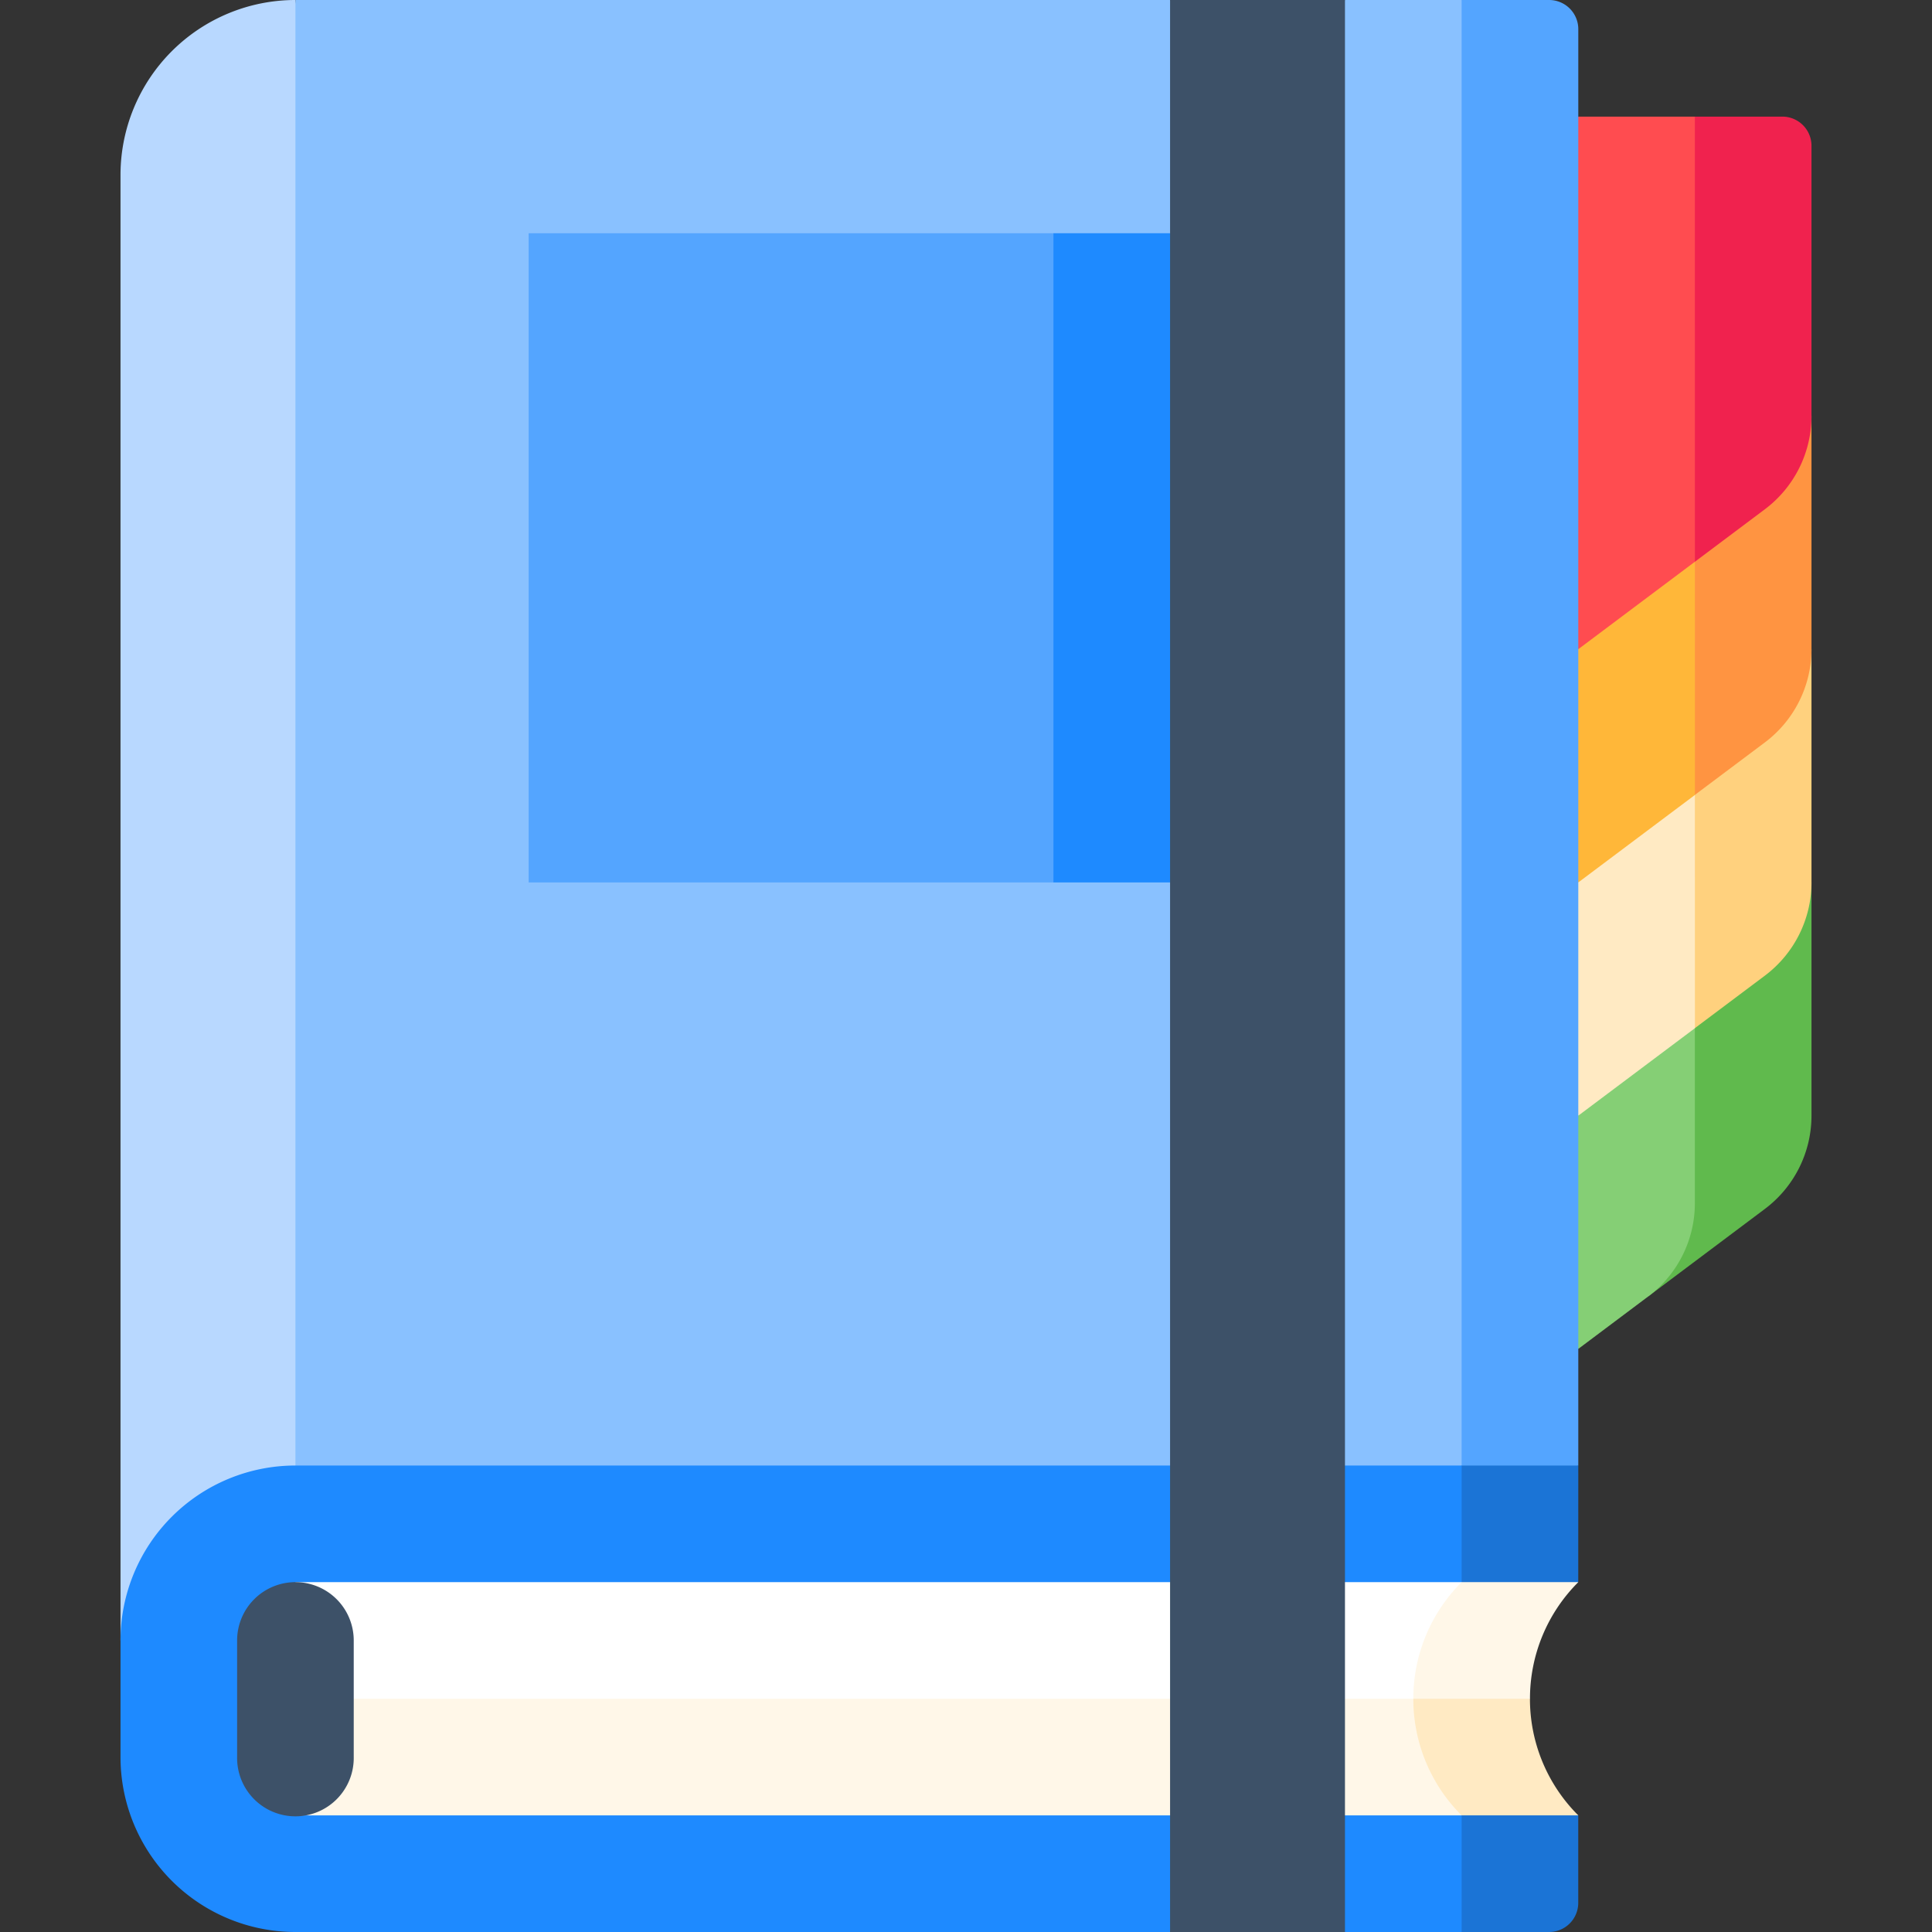<svg xmlns="http://www.w3.org/2000/svg" xmlns:xlink="http://www.w3.org/1999/xlink" width="130" height="130" viewBox="0 0 130 130"><rect x="0" y="0" width="130" height="130" fill="#333333" stroke="none"/><defs><style>.a,.q{fill:#fff;}.a{stroke:#707070;}.b{clip-path:url(#a);}.c{fill:#60ba4d;}.d{fill:#85cf75;}.e{fill:#ffd17e;}.f{fill:#ffeac3;}.g{fill:#ff9441;}.h{fill:#ffb739;}.i{fill:#f0224e;}.j{fill:#ff4c50;}.k{fill:#54a5ff;}.l{fill:#b8d8ff;}.m{fill:#89c1ff;}.n{fill:#1e8aff;}.o{fill:#1b74d6;}.p{fill:#fff7e8;}.r{fill:#3d5168;}</style><clipPath id="a"><rect class="a" width="130" height="130" transform="translate(749 387)"/></clipPath></defs><g class="b" transform="translate(-749 -387)"><g transform="translate(749 387)"><path class="c" d="M110.905,59.376V87.233l7.847-5.885a7.847,7.847,0,0,0,3.139-6.278V59.376Z"/><path class="d" d="M114.044,80.956V59.376H98.35L106.2,90.765l4.708-3.531A7.847,7.847,0,0,0,114.044,80.956Z"/><path class="e" d="M98.35,43.682l15.694,25.5,4.708-3.531a7.847,7.847,0,0,0,3.139-6.278V43.682Z"/><path class="f" d="M114.044,43.682H98.35L106.2,75.07l7.847-5.885Z"/><path class="g" d="M98.35,27.988l15.694,25.5,4.708-3.531a7.847,7.847,0,0,0,3.139-6.278V27.988Z"/><path class="h" d="M114.044,27.988H98.35L106.2,59.376l7.847-5.885Z"/><path class="i" d="M114.044,7.847,98.35,27.988,114.044,37.8l4.708-3.531a7.847,7.847,0,0,0,3.139-6.278V9.809a1.962,1.962,0,0,0-1.962-1.962Z"/><path class="j" d="M114.044,7.847H106.2L98.35,27.988,106.2,43.682l7.847-5.885Z"/><path class="k" d="M106.2,1.962v96.65L82.656,110.382V7.847L98.35,0h5.885A1.962,1.962,0,0,1,106.2,1.962Z"/><path class="l" d="M8.109,11.771v98.612H35.573L19.879,0A11.772,11.772,0,0,0,8.109,11.771Z"/><path class="m" d="M98.35,0H90.5L84.618,7.847,78.732,0H19.879V110.382H98.35Z"/><path class="n" d="M70.885,15.694,55.191,37.535,70.885,59.376H82.656V15.694Z"/><path class="k" d="M35.573,15.694H70.885V59.376H35.573Z"/><path class="o" d="M106.2,98.612H98.35L73.334,114.306,98.35,130h5.885a1.962,1.962,0,0,0,1.962-1.962v-5.885l-11.1-7.847,11.1-7.847Z"/><path class="n" d="M19.879,98.612A11.772,11.772,0,0,0,8.109,110.382v7.847A11.772,11.772,0,0,0,19.879,130H78.732l5.885-7.847L90.5,130H98.35V98.612Z"/><path class="p" d="M19.878,110.382H98.35v11.771H19.878Z"/><path class="q" d="M19.878,106.459H98.35v7.847H19.878Z"/><path class="f" d="M106.2,122.153H98.35a11.055,11.055,0,0,1-3.251-7.847l3.924-3.924,3.924,3.924A11.055,11.055,0,0,0,106.2,122.153Z"/><path class="p" d="M98.35,106.459H106.2a11.055,11.055,0,0,0-3.251,7.847H95.1A11.055,11.055,0,0,1,98.35,106.459Z"/><path class="r" d="M78.732,0H90.5V130H78.732Z"/><path class="r" d="M19.879,106.459a3.924,3.924,0,0,0-3.924,3.924v7.847a3.924,3.924,0,1,0,7.847,0v-7.847A3.924,3.924,0,0,0,19.879,106.459Z"/></g></g></svg>